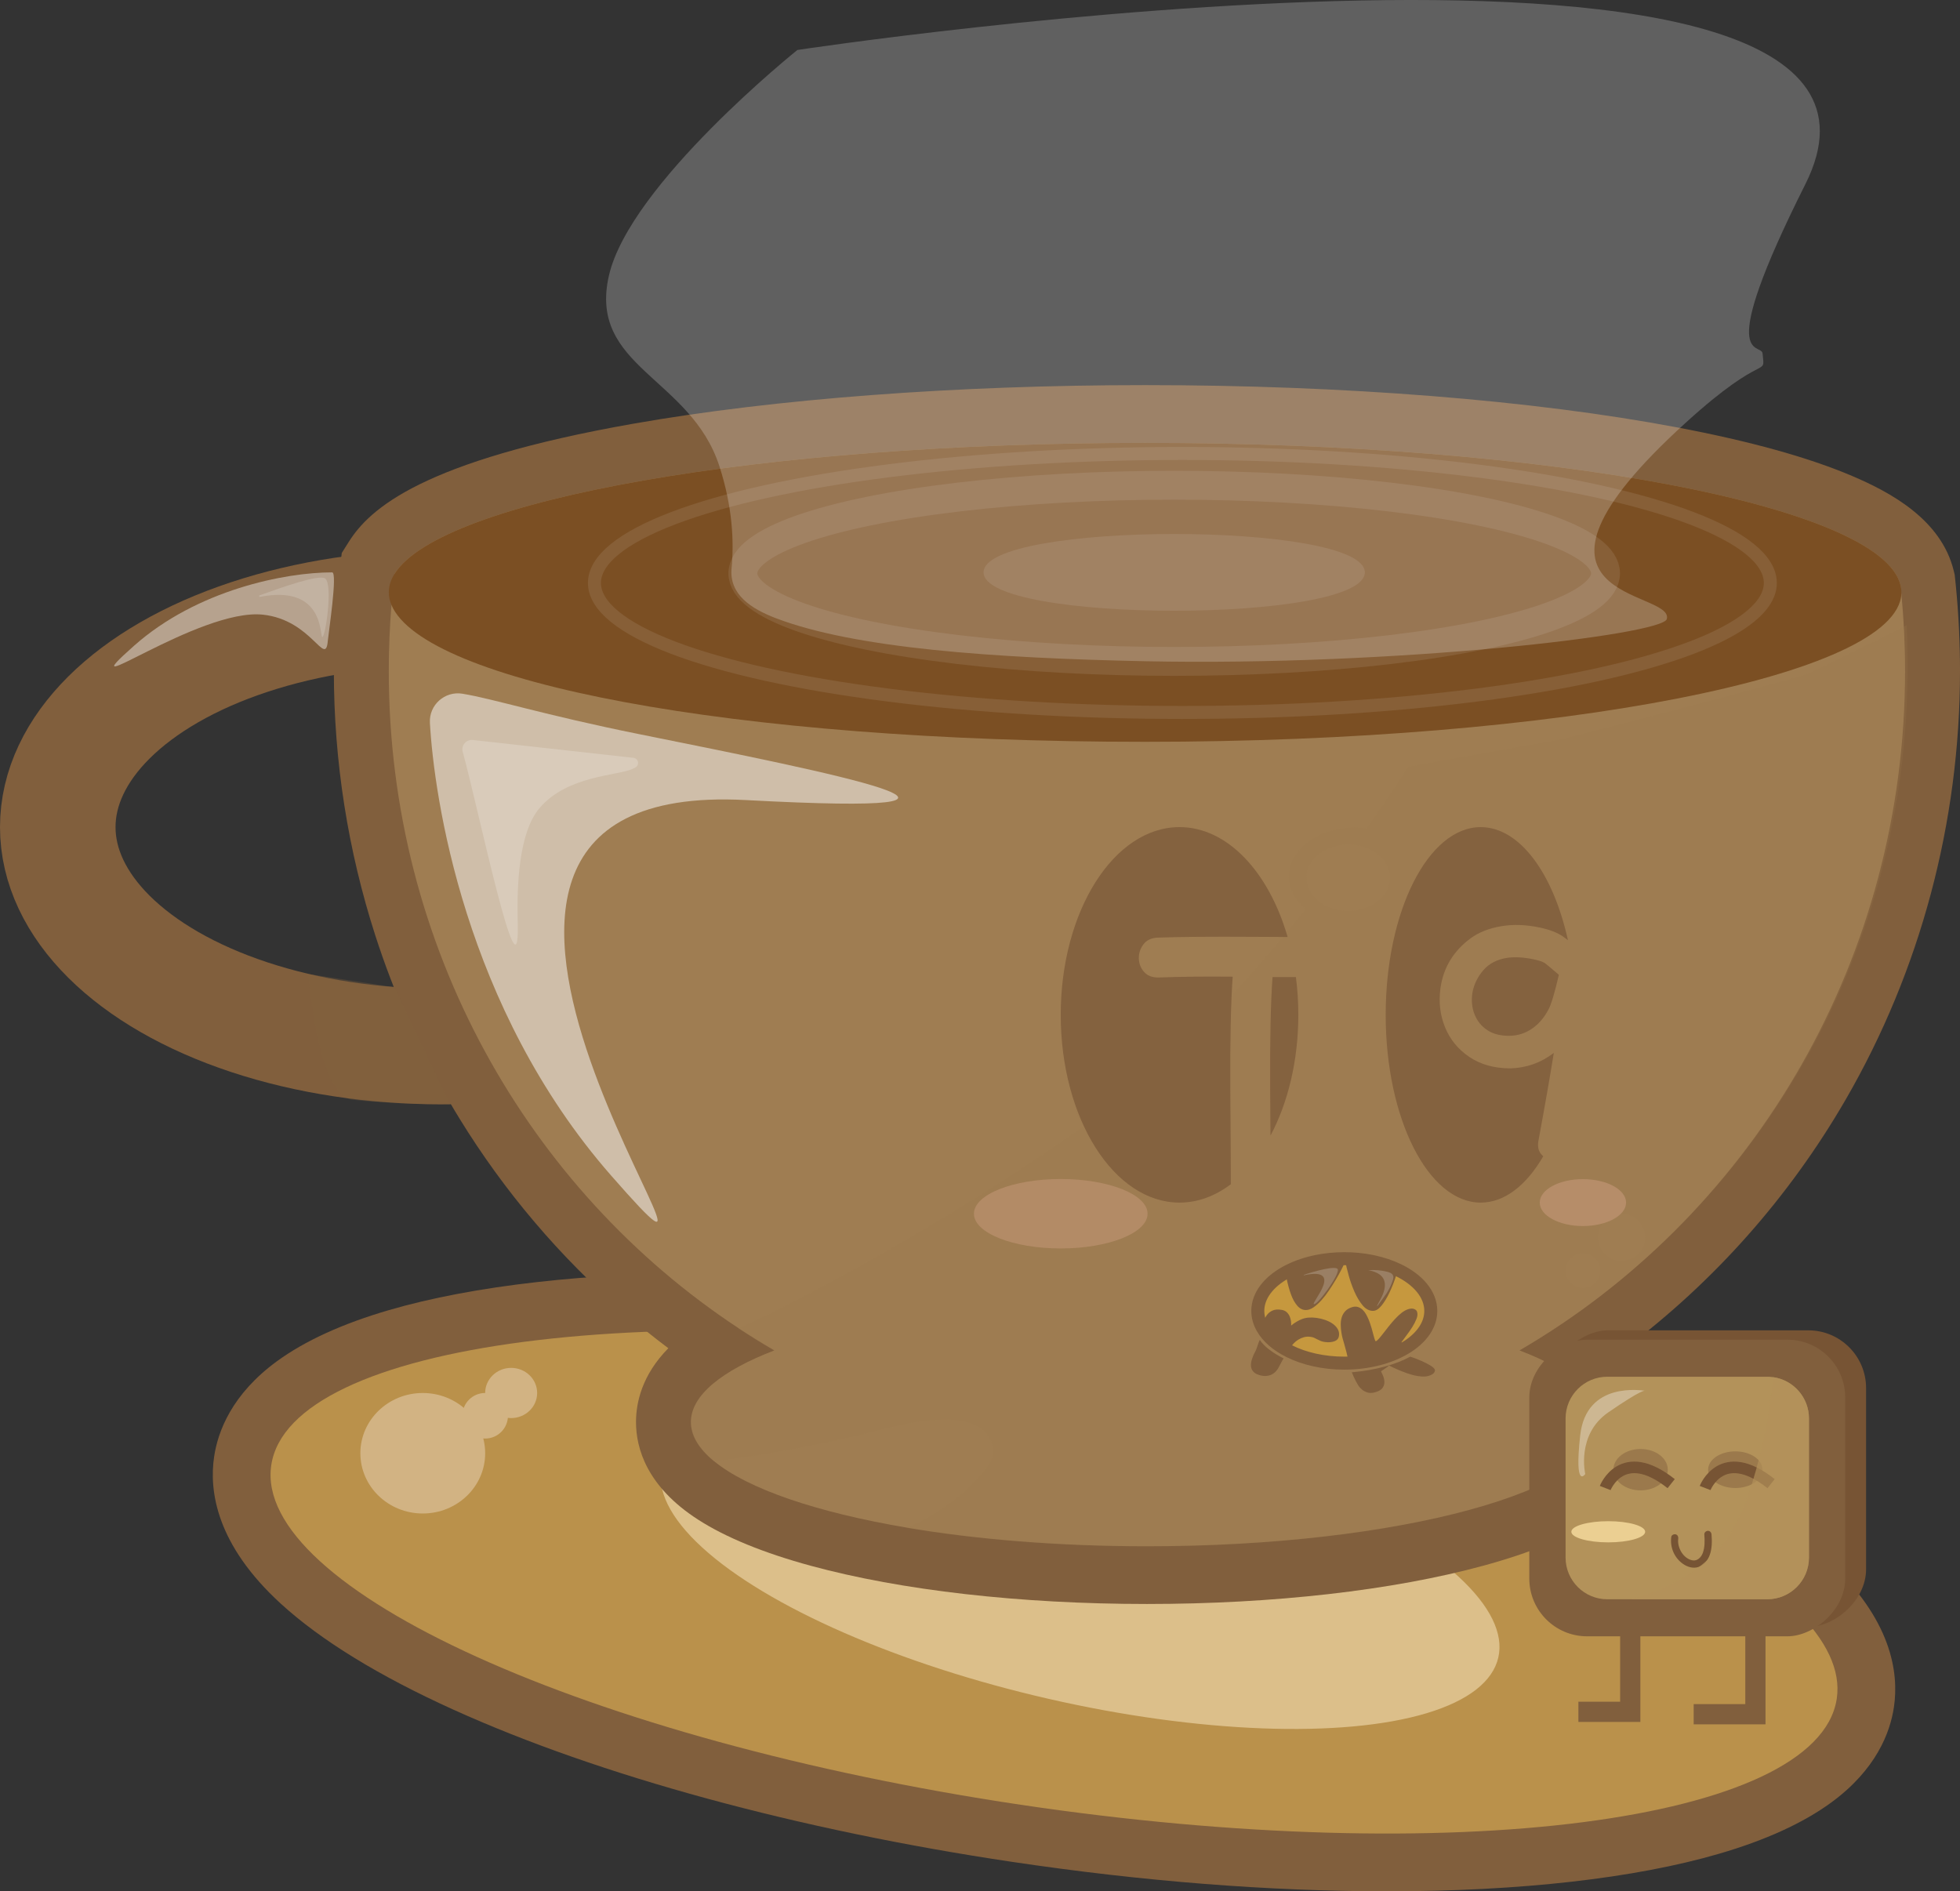 <?xml version="1.0" encoding="UTF-8"?><svg xmlns="http://www.w3.org/2000/svg" viewBox="0 0 1357.17 1309.61"><rect x="0" y="0" width="1357.17" height="1309.61" fill="#333333" stroke="none"/><defs><style>.cls-1,.cls-2{fill:#9f7d52;}.cls-3{opacity:.34;}.cls-3,.cls-4,.cls-5,.cls-6,.cls-7,.cls-8,.cls-9{fill:#fff;}.cls-4,.cls-10,.cls-11{opacity:.09;}.cls-12{opacity:.47;}.cls-12,.cls-13,.cls-14{fill:#815f3d;}.cls-15{fill:#7b4f23;}.cls-16{fill:#775434;}.cls-5{opacity:.17;}.cls-13,.cls-17{opacity:.89;}.cls-6{opacity:.5;}.cls-18{opacity:.08;}.cls-7{opacity:.42;}.cls-19{fill:#d2b383;}.cls-20,.cls-17{fill:#b68d69;}.cls-21{stroke-width:14px;}.cls-21,.cls-22,.cls-23,.cls-24,.cls-10,.cls-11{fill:none;}.cls-21,.cls-23,.cls-25,.cls-24,.cls-10,.cls-11{stroke-miterlimit:10;}.cls-21,.cls-25,.cls-24{stroke:#815f3d;}.cls-26{fill:#ba914b;}.cls-27{fill:#dcbf8a;}.cls-22{isolation:isolate;}.cls-23{stroke:#775434;stroke-width:8px;}.cls-28{fill:#ebcf92;}.cls-29,.cls-30{fill:#b3925a;}.cls-25{fill:#c6983e;}.cls-25,.cls-10{stroke-width:9px;}.cls-8{opacity:.2;}.cls-9{opacity:.22;}.cls-24{stroke-width:80px;}.cls-31{fill:#82613e;opacity:.31;}.cls-31,.cls-2,.cls-30{mix-blend-mode:multiply;}.cls-10,.cls-11{stroke:#fff;}.cls-2{opacity:.18;}.cls-30{opacity:.68;}.cls-11{stroke-width:20px;}</style></defs><g class="cls-22"><g id="Layer_6"><ellipse class="cls-28" cx="1222.99" cy="1056.88" rx="19.48" ry="7.33"/></g><g id="Layer_50"><path class="cls-14" d="m960.62,1309.61c-81.71,0-169.09-6.85-259.7-20.37-148.33-22.12-285.82-59.58-387.12-105.48-51.5-23.33-91.65-47.99-119.32-73.28-44.66-40.82-49.78-77.91-46.21-101.84,2.62-17.55,12.28-43.25,43.48-66.05,19.35-14.14,45.44-26.06,77.56-35.42,58.38-17.02,137.82-26.01,229.75-26.01,81.71,0,169.08,6.85,259.7,20.37,148.33,22.12,285.82,59.58,387.12,105.48,51.5,23.33,91.65,47.99,119.32,73.28,44.66,40.82,49.78,77.91,46.21,101.84-2.62,17.55-12.28,43.25-43.48,66.05-19.35,14.14-45.44,26.06-77.56,35.42-58.38,17.02-137.82,26.01-229.75,26.01Z"/></g><g id="Layer_49"><path class="cls-26" d="m1271.84,1176.23c-.03.22-.07.44-.11.66-13.91,84.72-266.33,117.32-564.91,72.8-299.34-44.65-531.7-149.92-518.99-235.14,12.71-85.21,265.68-118.1,565.02-73.45,22.87,3.41,45.35,7.18,67.36,11.26,266.06,49.35,463.37,145.17,451.63,223.87Z"/></g><g id="Layer_48"><ellipse class="cls-27" cx="747.83" cy="1081.33" rx="97.38" ry="297.11" transform="translate(-473.04 1569.19) rotate(-77.11)"/></g><g id="Layer_47"><path class="cls-18" d="m1271.84,1176.23c-.03.22-.07.44-.11.66-57.29,43.77-223.48,57.3-413.94,28.9-230.07-34.32-408.42-116.83-398.36-184.3,8.96-60.09,164.36-87.99,360.78-69.13,266.06,49.35,463.37,145.17,451.63,223.87Z"/></g><g id="Layer_46"><ellipse class="cls-24" cx="305" cy="572.72" rx="265" ry="151.93"/></g><g id="Layer_45"><path class="cls-14" d="m1357.17,464.66c0,104.76-27.42,207.44-79.28,296.93-39.05,67.38-91.04,125.92-152.32,171.97,18.29,18.58,22.38,37.71,22.38,51.1,0,18.21-7.46,44.71-42.99,67.59-19.11,12.31-45.35,23.05-77.99,31.94-62.66,17.07-145.34,26.47-232.8,26.47s-170.14-9.4-232.8-26.47c-32.64-8.89-58.88-19.63-77.99-31.94-35.53-22.88-42.99-49.38-42.99-67.59,0-13.39,4.09-32.52,22.38-51.1-22.28-16.74-43.33-35.13-62.96-55-10.42-10.52-20.42-21.45-30.01-32.77-18.93-22.33-36.21-46.17-51.66-71.32-2.62-4.26-5.18-8.55-7.69-12.88-20.85-35.98-37.75-74.09-50.5-113.6-18.97-58.78-28.78-120.68-28.78-183.33,0-15.96.63-32.05,1.9-47.84.03-.44.06-.88.1-1.32.63-7.76,1.43-15.63,2.37-23.36l1.12-9.27,3.44-5.45,1.48-2.34c14.37-22.74,50.44-55.95,197.19-81.74,97.89-17.21,223.66-26.68,354.14-26.68,137.62,0,268.5,10.41,368.52,29.3,50.19,9.48,90.88,20.78,120.94,33.57,26.1,11.1,61.8,30,70.46,65.71l.65,2.68.3,2.75c.22,2.1.43,4.21.64,6.32,1.82,19.05,2.75,38.44,2.75,57.67Z"/></g><g id="Layer_44"><path class="cls-1" d="m1319.13,464.66c0,3.06-.02,6.11-.08,9.16-3.19,197.95-109.94,369.96-266.92,461.24,36.39,14.02,57.78,31.13,57.78,49.6,0,47.5-141.36,86-315.74,86-61.08,0-118.1-4.72-166.42-12.9-62.22-10.53-110-26.79-133.41-46.08h-.01c-10.32-8.5-15.9-17.58-15.9-27.02,0-18.47,21.39-35.58,57.78-49.6-8.43-4.9-16.72-10.04-24.85-15.4-145.63-95.97-242.15-263.88-242.15-455,0-15.4.63-30.65,1.86-45.72.59-7.29,1.33-14.53,2.2-21.73,32.25-51.05,252.6-90.55,519.64-90.55,280.67,0,509.77,43.64,523.06,98.46.21,1.97.41,3.94.6,5.91,1.69,17.64,2.56,35.53,2.56,53.63Z"/></g><g id="Layer_43"><path class="cls-15" d="m1316.59,410.16c0,.29,0,.58-.02.87-2.36,56.76-235.91,102.63-523.67,102.63s-499.28-41.67-521.83-94.72c-1.24-2.89-1.86-5.82-1.86-8.78,0-4.39,1.38-8.71,4.06-12.95,32.25-51.05,252.6-90.55,519.63-90.55,280.67,0,509.77,43.64,523.07,98.46.41,1.67.62,3.35.62,5.04Z"/></g><g id="Layer_42"><path class="cls-2" d="m1320.32,432.85l-67.67,33.31c-17.67,6.17-157.04,42.22-171.44,45.58l-106.22,19.11s-10.55,16.93-28.82,42.65c-2.71-.38-5.49-.58-8.35-.58-25.13,0-45.5,15.22-45.5,34,0,8.71,4.39,16.65,11.59,22.66-27.62,34.56-61.59,73.11-98.83,106.72-35.34,4.97-60.26,17-60.26,31.06,0,4.17,2.21,8.17,6.22,11.85-71.23,51.15-172.82,109.79-239.87,140.65,8.13,5.36,16.42,10.5,24.85,15.4-36.39,14.02-57.78,31.13-57.78,49.6,0,9.44,5.58,18.52,15.9,27.02h.01c.84-.08,51.41-5.17,120.83-23.02,70-18,75.33,10,71.33,22-2.04,6.12-23.66,32.51-58.75,47.1,48.32,8.18,105.34,12.9,166.42,12.9,174.38,0,315.74-38.5,315.74-86,0-18.47-21.39-35.58-57.78-49.6,156.98-91.28,279.04-273.07,268.37-502.4Z"/></g><g id="Layer_41"><ellipse class="cls-1" cx="933.56" cy="607.77" rx="28.94" ry="23"/></g><g id="Layer_40"><circle class="cls-1" cx="1122.83" cy="856.76" r="16.33"/></g><g id="Layer_39"><circle class="cls-1" cx="1096.06" cy="879.77" r="12"/></g><g id="Layer_38"><path class="cls-6" d="m320.21,480.35c-12.26-1.99-23.23,7.82-22.53,20.22,2.86,50.42,23.49,196.99,125.49,313.43,131.21,149.79-200.89-275.78,93.33-260,210.78,11.3,62.92-18.08-74.57-45.78-64.78-13.05-100.7-24.46-121.73-27.86Z"/></g><g id="Layer_37"><path class="cls-8" d="m441.83,528.32c0,1.41-.82,2.68-2.1,3.27-.5.23-1.08.5-1.74.81-10.18,4.82-45.23,4.42-64.49,27.26-14.48,17.16-15.67,54.02-15,79.67,1.56,60.07-27.51-80.6-38.09-118.71-1.24-4.45,2.42-8.74,7.01-8.23l111.22,12.36c1.82.2,3.2,1.74,3.2,3.57h0Z"/></g><g id="Layer_36"><path class="cls-13" d="m851.9,753.55c-.19-33.29.37-59.05,1.66-77.26-20.05-.18-36.98,0-50.77.55-4.6.19-8.1-1.06-10.49-3.73-2.39-2.66-3.63-5.79-3.73-9.38-.09-3.59.97-6.85,3.17-9.8,2.21-2.94,5.52-4.51,9.93-4.69,15.82-.55,37.8-.73,65.95-.55,8.57.06,16.56.1,23.98.12-12.96-44.89-41.61-76.09-74.86-76.09-45.43,0-82.25,58.2-82.25,130s36.82,130,82.25,130c12.72,0,24.76-4.57,35.52-12.71,0-12.82-.11-34.97-.37-66.46Z"/><path class="cls-13" d="m881.15,676.57c-1.29,17.66-1.84,43.23-1.66,76.71.1,12.46.18,23.47.24,33.05,12.02-22.6,19.27-51.76,19.27-83.6,0-8.97-.57-17.72-1.67-26.18-5.09.01-10.48.02-16.18.02Z"/></g><g id="Layer_35"><path class="cls-13" d="m1067.05,799.04c-1.83-2.25-2.44-5.22-1.83-8.9,4.49-24.22,8.05-44.58,10.69-61.07-8.96,6.86-19,10.42-30.15,10.7-11.11-.02-20.55-2.65-28.31-7.88-7.77-5.24-13.38-12.08-16.84-20.55-3.46-8.46-4.52-17.56-3.16-27.3,2.05-14.16,9.02-25.61,20.91-34.36,5.61-4.11,12.64-6.89,21.07-8.32,8.43-1.44,17.48-1.11,27.13.98,6.43,1.39,11.59,3.38,15.48,5.96,1,.67,2.22,1.57,3.64,2.68-10.13-46.04-33.35-78.25-60.38-78.25-36.34,0-65.8,58.21-65.8,130s29.46,130,65.8,130c16.57,0,31.72-12.11,43.29-32.09-.55-.47-1.06-1-1.54-1.59Z"/><path class="cls-13" d="m1072.9,669.47l-3.28-2.66c-1.54-.94-4.06-1.78-7.57-2.51-6.73-1.43-12.77-1.8-18.11-1.11-7.19,1.07-12.8,3.94-16.83,8.62-4.03,4.68-6.55,9.89-7.56,15.62-.82,5.46-.32,10.47,1.52,15.05,1.83,4.58,4.8,8.21,8.9,10.9,4.1,2.68,9.23,3.95,15.41,3.82,5.56-.06,10.68-1.69,15.35-4.86,4.67-3.18,8.48-7.59,11.43-13.23,1.93-3.51,4.35-11.55,7.25-24.11-.13-.16-.33-.34-.61-.53l-5.91-5.01Z"/></g><g id="Layer_34"><path class="cls-25" d="m990.73,907.73c0,9.37-5.89,17.9-15.57,24.32-10.27,6.82-24.81,11.26-41.06,11.78-1.08.04-2.17.06-3.26.06-14.52,0-27.83-3.12-38.2-8.31h-.01c-8.41-4.21-14.88-9.79-18.48-16.16-2.08-3.67-3.2-7.6-3.2-11.69,0-10.49,7.39-19.93,19.2-26.54,5.74-3.21,12.53-5.75,20.02-7.42.42-.09.84-.18,1.26-.27,6.09-1.26,12.62-1.94,19.41-1.94s12.78.63,18.65,1.79c.53.1,1.05.21,1.56.32,6.17,1.34,11.87,3.27,16.92,5.68,13.86,6.62,22.76,16.87,22.76,28.38Z"/></g><g id="Layer_33"><path class="cls-14" d="m951.05,873.67c-.09,1.6-.16,3.08-.21,4.46-.38-1.39-.83-2.98-1.35-4.78-5.87-1.16-12.14-1.79-18.65-1.79s-13.32.68-19.41,1.94c-.44,1.21-.81,2.29-1.11,3.24-.04-.9-.09-1.89-.15-2.97-7.49,1.67-14.28,4.21-20.02,7.42.23,1.44.5,2.89.79,4.33.8,3.93,1.79,7.51,2.97,10.74,1.17,3.23,2.62,5.85,4.35,7.85,1.72,2.01,3.72,3.01,6,3.01,1.68,0,3.43-.62,5.24-1.85,1.8-1.23,3.61-2.85,5.42-4.85s3.56-4.26,5.24-6.76c1.69-2.5,3.26-4.98,4.74-7.45,1.47-2.46,2.77-4.81,3.91-7.04,1.14-2.23,2.04-4.12,2.71-5.66.51,2.54,1.29,5.74,2.34,9.58,1.05,3.86,2.38,7.61,3.98,11.26,1.59,3.66,3.47,6.8,5.61,9.42,2.15,2.61,4.57,3.92,7.26,3.92,1.94,0,3.87-1.17,5.81-3.52,1.94-2.35,3.79-5.37,5.55-9.06,1.77-3.7,3.39-7.84,4.86-12.42.36-1.11.71-2.23,1.04-3.34-5.05-2.41-10.75-4.34-16.92-5.68Z"/></g><g id="Layer_32"><path class="cls-14" d="m926.21,920.17c-.83-1.38-1.98-2.59-3.47-3.62-1.49-1.03-3.18-1.88-5.07-2.54-1.89-.67-3.84-1.14-5.84-1.43-4-.56-7.37-.32-10.12.73-2.74,1.04-5.31,2.57-7.7,4.57.07-.92.03-1.94-.11-3.08-.15-1.14-.45-2.25-.9-3.32-.46-1.07-1.13-2.02-2.01-2.85-.88-.84-2.03-1.37-3.44-1.62-2.57-.44-4.66-.3-6.28.41s-2.92,1.71-3.91,3c-.99,1.28-1.71,2.72-2.15,4.32-.45,1.59-.78,3.05-1.01,4.38-.02.1-.03.2-.05.3,3.6,6.37,10.07,11.95,18.48,16.16h.01c.31-1.07.62-1.88.92-2.44.6-1.02,1.37-2.01,2.31-3,.94-.98,2-1.84,3.2-2.56,1.19-.73,2.48-1.28,3.87-1.66,1.38-.38,2.91-.46,4.58-.23.93.1,1.74.31,2.45.65.71.34,1.42.7,2.13,1.07.78.38,1.57.75,2.37,1.1.79.35,1.77.6,2.95.74,2.49.37,4.7.19,6.62-.53,1.92-.73,2.96-2.06,3.13-4.02.19-1.64-.13-3.15-.96-4.53Z"/><path class="cls-14" d="m888.82,940.64c-.08.13-.18.27-.28.41-.52.81-1.02,1.69-1.48,2.64-.56.97-1.05,1.9-1.48,2.78-.43.89-.84,1.57-1.25,2.03-.35.52-.85,1.11-1.54,1.75-.67.64-1.51,1.19-2.5,1.64-.99.46-2.16.75-3.5.87-1.33.12-2.88-.06-4.65-.57-1.36-.39-2.46-.89-3.3-1.52-.84-.63-1.46-1.32-1.87-2.08-.41-.76-.66-1.58-.74-2.46-.08-.88-.04-1.74.09-2.6.16-.89.38-1.76.65-2.61.27-.85.57-1.65.89-2.4.31-.75.64-1.42.97-2.02.34-.61.6-1.1.78-1.47.5-1.22.94-2.46,1.33-3.73.37-1.21.83-2.39,1.37-3.52,2.88,4.43,8.66,8.88,16.51,12.85Z"/></g><g id="Layer_31"><path class="cls-14" d="m981.25,908.38c-.28-.9-.97-1.56-2.07-1.98-1.1-.42-2.46-.38-4.06.12-1.53.48-3.07,1.33-4.63,2.55-1.55,1.23-3.07,2.65-4.55,4.26-1.48,1.61-2.9,3.28-4.26,4.99-1.36,1.71-2.62,3.32-3.78,4.83-1.16,1.52-2.2,2.78-3.11,3.81-.91,1.02-1.65,1.62-2.21,1.8-.28-.3-.53-.85-.78-1.65-.25-.79-.51-1.67-.76-2.63-.26-.96-.5-1.89-.74-2.77-.23-.89-.41-1.55-.55-2-.21-.65-.48-1.53-.82-2.62-.35-1.1-.78-2.27-1.3-3.5-.51-1.24-1.12-2.46-1.8-3.67-.69-1.21-1.5-2.24-2.43-3.1-.93-.86-2-1.47-3.21-1.83-1.22-.36-2.55-.31-3.99.14-2.01.63-3.59,1.57-4.74,2.83-1.15,1.27-1.96,2.7-2.43,4.3-.47,1.6-.69,3.29-.65,5.09.03,1.8.17,3.53.43,5.2.26,1.67.58,3.2.97,4.59.39,1.38.72,2.5.98,3.35,1.08,3.71,2.03,7.47,2.86,11.26.15.7.31,1.39.48,2.08,16.25-.52,30.79-4.96,41.06-11.78-1.89-1.08-3.49-1.95-4.78-2.61,1.04-1.48,2.26-3.13,3.67-4.97,1.41-1.84,2.72-3.72,3.92-5.66,1.2-1.94,2.16-3.81,2.87-5.62.71-1.81.85-3.41.41-4.81Z"/><path class="cls-14" d="m992.92,950.62c-.72.89-1.99,1.6-3.8,2.12-1.35.38-2.84.52-4.48.42-1.64-.1-3.37-.35-5.17-.77-1.8-.41-3.58-.93-5.36-1.56-1.78-.64-3.45-1.28-5.02-1.93-1.56-.65-2.97-1.28-4.24-1.88-1.26-.6-2.26-1.1-3.01-1.48-.8.74-1.7,1.42-2.69,2.04-.99.62-1.96,1.28-2.87,1.97.37.72.84,1.75,1.39,3.08.55,1.34.87,2.73.93,4.16.07,1.44-.34,2.82-1.19,4.15-.86,1.33-2.59,2.37-5.2,3.11-2.06.59-3.85.64-5.37.15-1.52-.49-2.83-1.2-3.9-2.13-1.08-.93-1.94-1.94-2.59-3.04-.66-1.09-1.13-1.93-1.44-2.51-1.07-2.07-2.04-4.17-2.89-6.3,16.2-1.36,30.52-5.38,40.48-10.82.27.08.54.17.82.27,2.31.77,4.58,1.65,6.81,2.63,2.22.98,4.22,1.98,5.97,3.01,1.77,1.03,2.88,1.99,3.33,2.89.37.72.19,1.53-.52,2.42Z"/></g><g id="Layer_30"><path class="cls-8" d="m902.96,883.03c-.2.04-.29-.24-.1-.3,6.27-2.16,22.65-6.86,23.5-3.73,1.08,4-14.24,24.95-16.58,24-2.06-.83,21.47-26.07-6.82-19.96Z"/></g><g id="Layer_29"><path class="cls-8" d="m947.33,879.49c5.22-.31,9.28.26,12,.83,2.66.57,4.57,1.25,5.25,2.83.49,1.14.16,2.31-.08,3.08-1.78,5.66-4.75,9.83-4.75,9.83-6.35,8.92-6.05,8.44-6.17,8.28-.58-.78,8.08-11.1,4.5-18.61-1.8-3.77-6.45-5.44-10.75-6.25Z"/></g><g id="Layer_27"><ellipse class="cls-17" cx="734.5" cy="840.43" rx="60.12" ry="24.04"/></g><g id="Layer_26"><ellipse class="cls-20" cx="1096.06" cy="832.72" rx="29.89" ry="16.24"/></g><g id="Layer_25"><path class="cls-7" d="m227,443.66c.48-5.5,6.88-47.33,3-47.33-32.56,0-93.44,12.06-137.11,50.75-49.14,43.53,44.87-26.25,89.21-21.46,34,3.67,43.24,37.04,44.9,18.04Z"/></g><g id="Layer_24"><path class="cls-5" d="m180.08,413.28c-.67.13-.94-.82-.3-1.05,14.72-5.29,41.8-15.03,45.56-11.52,5.17,4.83.06,40.06-2.11,40.39-2.03.31,2.03-36.67-43.15-27.82Z"/></g><g id="Layer_23"><path class="cls-31" d="m311.83,764.88l-38.6-81.22-59.84-9.22s6.22,83.78,30,86.89c23.78,3.11,68.44,3.56,68.44,3.56Z"/></g><g id="Layer_21"><path class="cls-4" d="m945.06,396.33c0,35.43-264,35.43-264,0s264-35.43,264,0Z"/></g><g id="Layer_20"><ellipse class="cls-11" cx="813.06" cy="396.99" rx="298.67" ry="61"/></g><g id="Layer_19"><ellipse class="cls-10" cx="818.72" cy="403.66" rx="407.11" ry="89.67"/></g><g id="Layer_18"><rect class="cls-16" x="1080.07" y="914.48" width="205.38" height="218.75" rx="40" ry="40" transform="translate(2206.62 -158.9) rotate(90)"/></g><g id="Layer_17"><rect class="cls-14" x="1065.63" y="920.97" width="205.38" height="218.75" rx="40" ry="40" transform="translate(2198.66 -137.97) rotate(90)"/></g><g id="Layer_16"><path class="cls-29" d="m1252.59,982.19v96.31c0,15.95-12.94,28.89-28.9,28.89h-110.74c-15.96,0-28.89-12.94-28.89-28.89v-96.31c0-15.95,12.93-28.89,28.89-28.89h110.74c1.4,0,2.78.1,4.12.29h0c14.01,2,24.78,14.05,24.78,28.6Z"/></g><g id="Layer_15"><circle class="cls-19" cx="335.94" cy="980.33" r="15.78"/></g><g id="Layer_14"><ellipse class="cls-19" cx="292.74" cy="1006.28" rx="43.21" ry="41.72"/></g><g id="Layer_13"><ellipse class="cls-19" cx="353.94" cy="964.55" rx="18" ry="17.38"/></g><g id="Layer_12"><ellipse class="cls-12" cx="1136" cy="1017.66" rx="18.83" ry="14.33"/></g><g id="Layer_11"><ellipse class="cls-12" cx="1201.59" cy="1017.66" rx="18.83" ry="12.69"/></g><g id="Layer_10"><path class="cls-16" d="m1157.25,1064.19c-.97,7.2,2.02,14.33,7.95,18.59,3.08,2.21,7.23,3.55,10.93,2.23s6.3-4.46,7.68-8.11c1.69-4.46,1.69-9.71,1.32-14.4-.11-1.35-1.07-2.5-2.5-2.5-1.27,0-2.61,1.15-2.5,2.5.33,4.21.42,8.86-1.07,12.88-1.07,2.89-3.74,5.67-7.06,5.07-6.41-1.15-10.75-8.82-9.93-14.93.18-1.34-.32-2.68-1.75-3.08-1.16-.32-2.89.4-3.08,1.75h0Z"/></g><g id="Layer_9"><path class="cls-23" d="m1111.5,1030.35s11.67-30.02,45.67-3.02"/></g><g id="Layer_8"><path class="cls-23" d="m1180.68,1030.35s11.67-30.02,45.67-3.02"/></g><g id="Layer_7"><ellipse class="cls-28" cx="1113.61" cy="1060.66" rx="25.56" ry="7.33"/></g><g id="Layer_5"><path class="cls-30" d="m1252.59,982.19v96.31c0,15.95-12.94,28.89-28.9,28.89h-94.85s50-10.4,71.66-49.73c20.81-37.77,26.87-99.24,27.31-104.06,14.01,1.99,24.78,14.04,24.78,28.59Z"/><path class="cls-9" d="m537.13,428.02c-17.04-6.52-32.28-16.39-30.56-34.55s.77-42.19-8.43-70.63c-20-61.78-91.03-68.57-76.51-131.98s130.51-156.25,130.51-156.25c0,0,806-122.28,698,92.84-63.83,127.15-30.41,109.47-29.67,117.31,1.67,17.67,2.76-2.93-53.28,48-137.04,124.54-7.66,115.12-13.04,135.88-2.85,11.02-188.88,32.77-361.23,29.22-104.66-2.16-201-8.87-255.77-29.83Z"/></g><g id="Layer_4"><path class="cls-3" d="m1139.17,962.99c-1.67,0-40.84-7.13-45,31-4.17,38.17,3.5,26.67,3.5,26.67,0,0-6.33-27.33,15.94-42.67,24.41-16.8,25.56-15,25.56-15Z"/></g><g id="Layer_3"><polyline class="cls-21" points="1128.84 1126.55 1128.84 1185.33 1092.93 1185.33"/></g><g id="Layer_2"><polyline class="cls-21" points="1215.5 1118.99 1215.5 1186.99 1172.76 1186.99"/></g></g></svg>